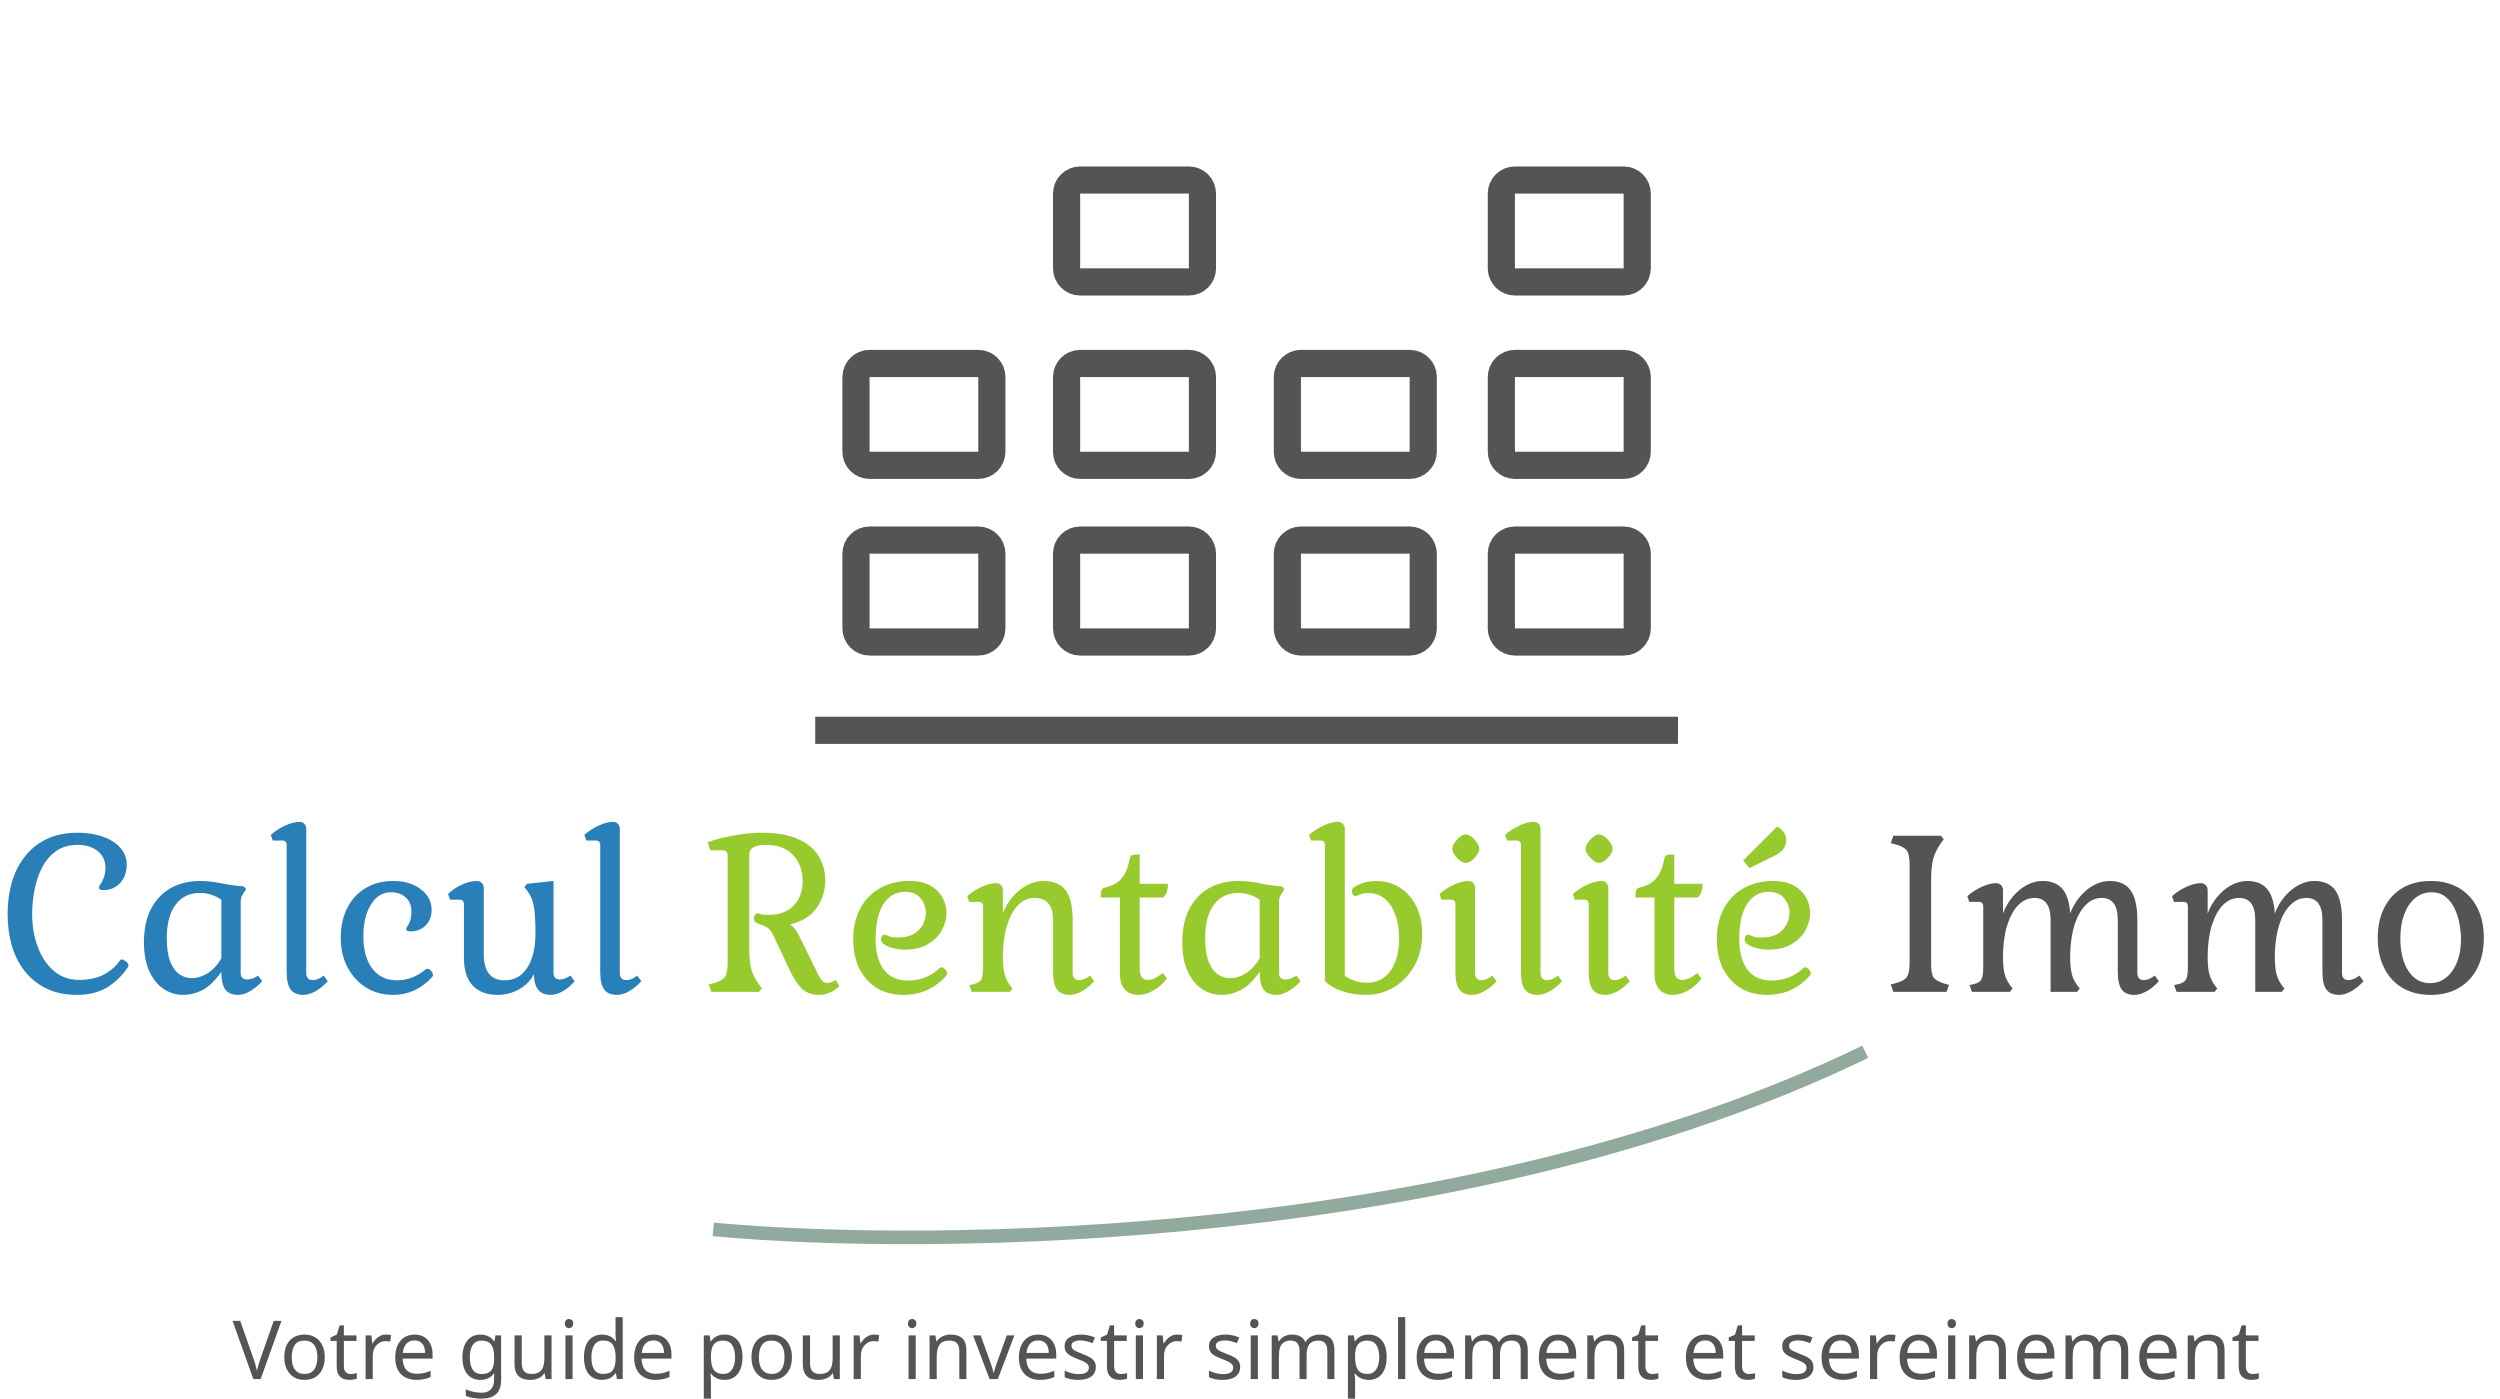 <svg width="368" height="206" viewBox="0 0 368 206" fill="none" xmlns="http://www.w3.org/2000/svg">
<path d="M11.36 146.448C9.632 146.448 8.128 146.139 6.848 145.52C5.568 144.901 4.501 144.048 3.648 142.96C2.795 141.872 2.155 140.613 1.728 139.184C1.323 137.733 1.12 136.187 1.12 134.544C1.12 132.901 1.323 131.355 1.728 129.904C2.155 128.453 2.795 127.184 3.648 126.096C4.501 124.987 5.579 124.123 6.88 123.504C8.181 122.885 9.707 122.576 11.456 122.576C12.864 122.576 14.112 122.779 15.2 123.184C16.288 123.568 17.131 124.112 17.728 124.816C18.347 125.52 18.656 126.341 18.656 127.28C18.656 128.389 18.325 129.296 17.664 130C17.024 130.683 16.213 131.024 15.232 131.024C14.784 131.024 14.56 130.896 14.56 130.64C14.56 130.533 14.635 130.373 14.784 130.16C14.955 129.925 15.115 129.616 15.264 129.232C15.435 128.827 15.52 128.325 15.52 127.728C15.52 126.725 15.147 125.915 14.4 125.296C13.653 124.677 12.672 124.368 11.456 124.368C10.197 124.368 9.141 124.667 8.288 125.264C7.435 125.861 6.741 126.661 6.208 127.664C5.696 128.645 5.323 129.744 5.088 130.96C4.853 132.155 4.736 133.349 4.736 134.544C4.736 136.315 5.013 137.936 5.568 139.408C6.123 140.88 6.912 142.053 7.936 142.928C8.981 143.803 10.219 144.24 11.648 144.24C13.056 144.24 14.261 143.984 15.264 143.472C16.267 142.939 17.067 142.235 17.664 141.36C17.728 141.275 17.803 141.232 17.888 141.232C18.08 141.232 18.293 141.328 18.528 141.52C18.784 141.712 18.912 141.915 18.912 142.128C18.912 142.192 18.88 142.277 18.816 142.384C17.984 143.621 16.96 144.613 15.744 145.36C14.528 146.085 13.067 146.448 11.36 146.448ZM26.918 146.448C25.915 146.448 24.977 146.16 24.102 145.584C23.227 145.008 22.523 144.144 21.99 142.992C21.457 141.84 21.19 140.4 21.19 138.672C21.19 136.816 21.521 135.216 22.182 133.872C22.865 132.528 23.825 131.493 25.062 130.768C26.321 130.043 27.793 129.68 29.478 129.68C30.481 129.68 31.526 129.797 32.614 130.032C33.702 130.245 34.79 130.395 35.878 130.48L36.23 130.896L35.846 131.472C35.718 131.664 35.611 131.856 35.526 132.048C35.462 132.219 35.43 132.443 35.43 132.72V143.184C35.43 143.845 35.75 144.176 36.39 144.176C36.923 144.176 37.457 143.984 37.99 143.6L38.598 144.432C38.043 145.051 37.446 145.541 36.806 145.904C36.187 146.267 35.601 146.448 35.046 146.448C34.171 146.448 33.542 146.181 33.158 145.648C32.774 145.115 32.582 144.251 32.582 143.056C31.665 144.357 30.737 145.253 29.798 145.744C28.881 146.213 27.921 146.448 26.918 146.448ZM28.198 143.984C29.009 143.984 29.787 143.749 30.534 143.28C31.302 142.811 31.985 142.075 32.582 141.072V132.432C31.601 131.771 30.555 131.44 29.446 131.44C27.889 131.44 26.683 132.027 25.83 133.2C24.977 134.352 24.55 135.973 24.55 138.064C24.55 139.515 24.721 140.677 25.062 141.552C25.403 142.405 25.851 143.024 26.406 143.408C26.982 143.792 27.579 143.984 28.198 143.984ZM44.663 146.448C43.788 146.448 43.158 146.181 42.775 145.648C42.391 145.115 42.199 144.251 42.199 143.056V124.432C42.199 123.963 41.985 123.728 41.559 123.728H40.151L39.862 122.896C40.481 122.341 41.185 121.883 41.974 121.52C42.785 121.157 43.489 120.976 44.087 120.976C44.385 120.976 44.62 121.072 44.791 121.264C44.983 121.456 45.078 121.701 45.078 122V143.184C45.078 143.909 45.398 144.272 46.038 144.272C46.572 144.272 47.105 144.048 47.639 143.6L48.246 144.432C47.692 145.051 47.094 145.541 46.455 145.904C45.815 146.267 45.217 146.448 44.663 146.448ZM57.871 146.448C56.377 146.448 55.044 146.085 53.871 145.36C52.719 144.635 51.812 143.643 51.151 142.384C50.489 141.125 50.159 139.696 50.159 138.096C50.159 136.389 50.479 134.907 51.119 133.648C51.759 132.389 52.655 131.419 53.807 130.736C54.98 130.032 56.345 129.68 57.903 129.68C59.545 129.68 60.889 130.085 61.935 130.896C63.001 131.685 63.535 132.709 63.535 133.968C63.535 134.885 63.236 135.643 62.639 136.24C62.063 136.816 61.316 137.104 60.399 137.104C59.993 137.104 59.791 136.987 59.791 136.752C59.791 136.645 59.855 136.507 59.983 136.336C60.111 136.165 60.239 135.909 60.367 135.568C60.495 135.205 60.559 134.725 60.559 134.128C60.559 133.275 60.281 132.603 59.727 132.112C59.193 131.6 58.468 131.344 57.551 131.344C56.335 131.344 55.353 131.941 54.607 133.136C53.86 134.331 53.487 135.899 53.487 137.84C53.487 139.824 53.924 141.403 54.799 142.576C55.695 143.728 56.9 144.304 58.415 144.304C59.951 144.304 61.359 143.771 62.639 142.704C62.703 142.64 62.799 142.608 62.927 142.608C63.097 142.608 63.268 142.704 63.439 142.896C63.631 143.088 63.727 143.291 63.727 143.504C63.727 143.632 63.695 143.728 63.631 143.792C62.884 144.645 62.009 145.307 61.007 145.776C60.025 146.224 58.98 146.448 57.871 146.448ZM73.192 146.448C71.656 146.448 70.451 145.989 69.576 145.072C68.723 144.133 68.296 142.821 68.296 141.136V133.136C68.296 132.667 68.083 132.432 67.656 132.432H66.248L65.96 131.6C66.515 131.045 67.187 130.587 67.976 130.224C68.787 129.861 69.523 129.68 70.184 129.68C70.483 129.68 70.728 129.776 70.92 129.968C71.112 130.16 71.208 130.405 71.208 130.704V140.4C71.208 143.003 72.232 144.304 74.28 144.304C75.709 144.304 76.819 143.685 77.608 142.448C78.419 141.211 78.824 139.504 78.824 137.328C78.824 136.283 78.792 135.387 78.728 134.64C78.685 133.893 78.579 133.243 78.408 132.688C78.237 132.112 77.96 131.579 77.576 131.088L77.192 130.576L77.576 130.096L81.48 129.68V143.184C81.48 143.845 81.789 144.176 82.408 144.176C82.899 144.176 83.421 143.984 83.976 143.6L84.584 144.432C84.093 145.029 83.517 145.52 82.856 145.904C82.216 146.267 81.619 146.448 81.064 146.448C79.421 146.448 78.6 145.424 78.6 143.376C78.131 144.315 77.405 145.061 76.424 145.616C75.464 146.171 74.387 146.448 73.192 146.448ZM90.819 146.448C89.944 146.448 89.315 146.181 88.931 145.648C88.547 145.115 88.355 144.251 88.355 143.056V124.432C88.355 123.963 88.141 123.728 87.715 123.728H86.307L86.019 122.896C86.637 122.341 87.341 121.883 88.131 121.52C88.941 121.157 89.645 120.976 90.243 120.976C90.541 120.976 90.776 121.072 90.947 121.264C91.139 121.456 91.235 121.701 91.235 122V143.184C91.235 143.909 91.555 144.272 92.195 144.272C92.728 144.272 93.261 144.048 93.795 143.6L94.403 144.432C93.848 145.051 93.251 145.541 92.611 145.904C91.971 146.267 91.373 146.448 90.819 146.448Z" fill="#2980B9"/>
<path d="M120.616 146.448C119.506 146.448 118.632 146.128 117.992 145.488C117.352 144.827 116.754 143.899 116.2 142.704L113.768 137.552C113.554 137.083 113.288 136.752 112.968 136.56C112.669 136.368 112.21 136.165 111.592 135.952C111.186 135.803 110.984 135.557 110.984 135.216C110.984 135.024 111.026 134.853 111.112 134.704C111.197 134.533 111.325 134.448 111.496 134.448C111.624 134.448 111.794 134.491 112.008 134.576C112.242 134.64 112.594 134.672 113.064 134.672C114.706 134.672 115.965 134.213 116.84 133.296C117.714 132.379 118.152 131.173 118.152 129.68C118.152 128.187 117.693 126.928 116.776 125.904C115.858 124.88 114.504 124.368 112.712 124.368C111.986 124.368 111.453 124.453 111.112 124.624C110.77 124.773 110.546 124.965 110.44 125.2C110.333 125.435 110.28 125.648 110.28 125.84V139.568C110.28 140.869 110.386 141.915 110.6 142.704C110.834 143.472 111.208 144.208 111.72 144.912L112.135 145.488L111.72 146H104.712L104.328 144.912L105.064 144.72C105.874 144.507 106.418 144.208 106.696 143.824C106.973 143.419 107.112 142.725 107.112 141.744V125.936C107.112 125.424 106.877 125.168 106.408 125.168H104.552L104.168 123.984C104.722 123.771 105.426 123.557 106.28 123.344C107.154 123.131 108.093 122.949 109.096 122.8C110.12 122.651 111.133 122.576 112.135 122.576C114.354 122.576 116.146 122.896 117.512 123.536C118.898 124.155 119.901 124.997 120.52 126.064C121.16 127.131 121.48 128.304 121.48 129.584C121.48 131.077 121.053 132.432 120.2 133.648C119.368 134.843 118.066 135.653 116.296 136.08C116.594 136.272 116.84 136.496 117.032 136.752C117.224 137.008 117.405 137.307 117.576 137.648L120.552 143.696C120.701 143.973 120.872 144.208 121.064 144.4C121.256 144.592 121.49 144.688 121.767 144.688C122.173 144.688 122.589 144.539 123.016 144.24L123.56 145.168C123.09 145.616 122.6 145.936 122.088 146.128C121.597 146.341 121.106 146.448 120.616 146.448ZM132.956 146.448C131.463 146.448 130.162 146.107 129.052 145.424C127.964 144.741 127.111 143.792 126.492 142.576C125.895 141.339 125.596 139.899 125.596 138.256C125.596 136.528 125.938 135.024 126.62 133.744C127.303 132.464 128.263 131.472 129.5 130.768C130.759 130.043 132.22 129.68 133.884 129.68C135.122 129.68 136.135 129.904 136.924 130.352C137.735 130.8 138.332 131.387 138.716 132.112C139.122 132.816 139.324 133.573 139.324 134.384C139.324 135.259 139.09 136.112 138.62 136.944C138.172 137.776 137.49 138.459 136.572 138.992C135.676 139.525 134.556 139.792 133.212 139.792C132.999 139.792 132.69 139.771 132.284 139.728C131.9 139.664 131.506 139.579 131.1 139.472C130.716 139.344 130.386 139.184 130.108 138.992C129.831 138.8 129.692 138.565 129.692 138.288C129.692 138.117 129.735 137.957 129.82 137.808C129.927 137.659 130.044 137.584 130.172 137.584C130.343 137.584 130.556 137.659 130.812 137.808C131.09 137.936 131.559 138 132.22 138C133.138 138 133.895 137.829 134.492 137.488C135.09 137.125 135.538 136.667 135.836 136.112C136.135 135.536 136.284 134.949 136.284 134.352C136.284 133.563 136.028 132.859 135.516 132.24C135.004 131.6 134.247 131.28 133.244 131.28C131.879 131.28 130.812 131.877 130.044 133.072C129.276 134.267 128.892 135.995 128.892 138.256C128.892 140.133 129.287 141.616 130.076 142.704C130.887 143.792 132.071 144.336 133.628 144.336C134.524 144.336 135.367 144.187 136.156 143.888C136.946 143.589 137.66 143.131 138.3 142.512C138.386 142.427 138.482 142.384 138.588 142.384C138.759 142.384 138.94 142.491 139.132 142.704C139.324 142.896 139.42 143.099 139.42 143.312C139.42 143.419 139.378 143.515 139.292 143.6C137.65 145.499 135.538 146.448 132.956 146.448ZM157.478 146.448C156.603 146.448 155.974 146.181 155.59 145.648C155.206 145.115 155.014 144.251 155.014 143.056V135.44C155.014 133.264 154.096 132.176 152.262 132.176C151.344 132.176 150.534 132.539 149.83 133.264C149.147 133.989 148.603 135.013 148.198 136.336C147.814 137.637 147.622 139.152 147.622 140.88C147.622 141.883 147.696 142.683 147.846 143.28C147.995 143.877 148.262 144.453 148.646 145.008L149.03 145.52L148.646 146H143.046L142.694 145.008L143.366 144.848C143.92 144.72 144.283 144.485 144.454 144.144C144.624 143.803 144.71 143.237 144.71 142.448V133.456C144.71 132.987 144.496 132.752 144.07 132.752H142.662L142.374 131.92C142.992 131.365 143.696 130.907 144.486 130.544C145.296 130.181 146 130 146.598 130C146.896 130 147.142 130.096 147.334 130.288C147.526 130.48 147.622 130.725 147.622 131.024V134.448C147.984 133.509 148.475 132.688 149.094 131.984C149.734 131.259 150.438 130.693 151.206 130.288C151.995 129.883 152.795 129.68 153.606 129.68C155.099 129.68 156.187 130.139 156.87 131.056C157.552 131.973 157.894 133.435 157.894 135.44V143.184C157.894 143.909 158.214 144.272 158.854 144.272C159.344 144.272 159.878 144.048 160.454 143.6L161.062 144.432C160.507 145.051 159.91 145.541 159.27 145.904C158.63 146.267 158.032 146.448 157.478 146.448ZM167.608 146.448C166.733 146.448 166.05 146.181 165.56 145.648C165.09 145.093 164.856 144.336 164.856 143.376V132.112H162.04C162.04 131.536 162.082 131.163 162.168 130.992C162.253 130.821 162.466 130.693 162.808 130.608C163.64 130.395 164.28 130.085 164.728 129.68C165.197 129.253 165.538 128.773 165.752 128.24C165.986 127.707 166.157 127.141 166.264 126.544C166.328 126.203 166.434 125.989 166.584 125.904C166.754 125.819 167.149 125.776 167.768 125.776V130.096H171.928C171.928 131.056 171.682 131.728 171.192 132.112H167.768V142.416C167.768 143.077 167.864 143.547 168.056 143.824C168.248 144.101 168.557 144.24 168.984 144.24C169.624 144.24 170.349 143.899 171.16 143.216L171.768 144.048C171.213 144.773 170.552 145.36 169.784 145.808C169.016 146.235 168.29 146.448 167.608 146.448ZM179.762 146.448C178.759 146.448 177.82 146.16 176.946 145.584C176.071 145.008 175.367 144.144 174.834 142.992C174.3 141.84 174.034 140.4 174.034 138.672C174.034 136.816 174.364 135.216 175.026 133.872C175.708 132.528 176.668 131.493 177.906 130.768C179.164 130.043 180.636 129.68 182.322 129.68C183.324 129.68 184.37 129.797 185.458 130.032C186.546 130.245 187.634 130.395 188.722 130.48L189.074 130.896L188.69 131.472C188.562 131.664 188.455 131.856 188.37 132.048C188.306 132.219 188.274 132.443 188.274 132.72V143.184C188.274 143.845 188.594 144.176 189.234 144.176C189.767 144.176 190.3 143.984 190.834 143.6L191.442 144.432C190.887 145.051 190.29 145.541 189.65 145.904C189.031 146.267 188.444 146.448 187.89 146.448C187.015 146.448 186.386 146.181 186.002 145.648C185.618 145.115 185.426 144.251 185.426 143.056C184.508 144.357 183.58 145.253 182.642 145.744C181.724 146.213 180.764 146.448 179.762 146.448ZM181.042 143.984C181.852 143.984 182.631 143.749 183.378 143.28C184.146 142.811 184.828 142.075 185.426 141.072V132.432C184.444 131.771 183.399 131.44 182.29 131.44C180.732 131.44 179.527 132.027 178.674 133.2C177.82 134.352 177.394 135.973 177.394 138.064C177.394 139.515 177.564 140.677 177.906 141.552C178.247 142.405 178.695 143.024 179.25 143.408C179.826 143.792 180.423 143.984 181.042 143.984ZM201.026 146.448C199.789 146.448 198.637 146.267 197.57 145.904C196.504 145.541 195.661 145.051 195.042 144.432V124.432C195.042 123.963 194.829 123.728 194.402 123.728H192.994L192.706 122.896C193.325 122.341 194.029 121.883 194.818 121.52C195.629 121.157 196.333 120.976 196.93 120.976C197.229 120.976 197.474 121.072 197.666 121.264C197.858 121.456 197.954 121.701 197.954 122V143.632C198.445 143.973 198.957 144.229 199.49 144.4C200.024 144.571 200.632 144.656 201.314 144.656C202.744 144.656 203.874 144.059 204.706 142.864C205.538 141.669 205.954 140.069 205.954 138.064C205.954 136.763 205.762 135.621 205.378 134.64C205.016 133.637 204.504 132.859 203.842 132.304C203.181 131.749 202.413 131.472 201.538 131.472C200.877 131.472 200.408 131.547 200.13 131.696C199.874 131.824 199.661 131.888 199.49 131.888C199.362 131.888 199.245 131.813 199.138 131.664C199.053 131.515 199.01 131.355 199.01 131.184C199.01 130.928 199.106 130.736 199.298 130.608C199.832 130.267 200.365 130.032 200.898 129.904C201.453 129.755 201.997 129.68 202.53 129.68C203.874 129.68 205.058 130.011 206.082 130.672C207.106 131.333 207.906 132.251 208.482 133.424C209.058 134.576 209.346 135.909 209.346 137.424C209.346 139.152 208.984 140.699 208.258 142.064C207.533 143.408 206.541 144.475 205.282 145.264C204.045 146.053 202.626 146.448 201.026 146.448ZM216.701 146.448C215.827 146.448 215.197 146.181 214.813 145.648C214.429 145.115 214.237 144.251 214.237 143.056V133.136C214.237 132.667 214.024 132.432 213.597 132.432H212.189L211.901 131.6C212.52 131.045 213.224 130.587 214.013 130.224C214.824 129.861 215.528 129.68 216.125 129.68C216.424 129.68 216.659 129.776 216.829 129.968C217.021 130.16 217.117 130.405 217.117 130.704V143.184C217.117 143.909 217.437 144.272 218.077 144.272C218.611 144.272 219.144 144.048 219.677 143.6L220.285 144.432C219.731 145.051 219.133 145.541 218.493 145.904C217.853 146.267 217.256 146.448 216.701 146.448ZM215.741 127.024C215.507 127.024 215.229 126.907 214.909 126.672C214.611 126.437 214.344 126.16 214.109 125.84C213.896 125.52 213.789 125.221 213.789 124.944C213.789 124.667 213.896 124.368 214.109 124.048C214.344 123.707 214.611 123.419 214.909 123.184C215.208 122.949 215.485 122.832 215.741 122.832C216.019 122.832 216.307 122.949 216.605 123.184C216.925 123.419 217.192 123.707 217.405 124.048C217.64 124.368 217.757 124.667 217.757 124.944C217.757 125.221 217.64 125.52 217.405 125.84C217.192 126.16 216.925 126.437 216.605 126.672C216.307 126.907 216.019 127.024 215.741 127.024ZM226.35 146.448C225.475 146.448 224.846 146.181 224.462 145.648C224.078 145.115 223.886 144.251 223.886 143.056V124.432C223.886 123.963 223.673 123.728 223.246 123.728H221.838L221.55 122.896C222.169 122.341 222.873 121.883 223.662 121.52C224.473 121.157 225.177 120.976 225.774 120.976C226.073 120.976 226.307 121.072 226.478 121.264C226.67 121.456 226.766 121.701 226.766 122V143.184C226.766 143.909 227.086 144.272 227.726 144.272C228.259 144.272 228.793 144.048 229.326 143.6L229.934 144.432C229.379 145.051 228.782 145.541 228.142 145.904C227.502 146.267 226.905 146.448 226.35 146.448ZM236.326 146.448C235.452 146.448 234.822 146.181 234.438 145.648C234.054 145.115 233.862 144.251 233.862 143.056V133.136C233.862 132.667 233.649 132.432 233.222 132.432H231.814L231.526 131.6C232.145 131.045 232.849 130.587 233.638 130.224C234.449 129.861 235.153 129.68 235.75 129.68C236.049 129.68 236.284 129.776 236.454 129.968C236.646 130.16 236.742 130.405 236.742 130.704V143.184C236.742 143.909 237.062 144.272 237.702 144.272C238.236 144.272 238.769 144.048 239.302 143.6L239.91 144.432C239.356 145.051 238.758 145.541 238.118 145.904C237.478 146.267 236.881 146.448 236.326 146.448ZM235.366 127.024C235.132 127.024 234.854 126.907 234.534 126.672C234.236 126.437 233.969 126.16 233.734 125.84C233.521 125.52 233.414 125.221 233.414 124.944C233.414 124.667 233.521 124.368 233.734 124.048C233.969 123.707 234.236 123.419 234.534 123.184C234.833 122.949 235.11 122.832 235.366 122.832C235.644 122.832 235.932 122.949 236.23 123.184C236.55 123.419 236.817 123.707 237.03 124.048C237.265 124.368 237.382 124.667 237.382 124.944C237.382 125.221 237.265 125.52 237.03 125.84C236.817 126.16 236.55 126.437 236.23 126.672C235.932 126.907 235.644 127.024 235.366 127.024ZM246.295 146.448C245.42 146.448 244.738 146.181 244.247 145.648C243.778 145.093 243.543 144.336 243.543 143.376V132.112H240.727C240.727 131.536 240.77 131.163 240.855 130.992C240.94 130.821 241.154 130.693 241.495 130.608C242.327 130.395 242.967 130.085 243.415 129.68C243.884 129.253 244.226 128.773 244.439 128.24C244.674 127.707 244.844 127.141 244.951 126.544C245.015 126.203 245.122 125.989 245.271 125.904C245.442 125.819 245.836 125.776 246.455 125.776V130.096H250.615C250.615 131.056 250.37 131.728 249.879 132.112H246.455V142.416C246.455 143.077 246.551 143.547 246.743 143.824C246.935 144.101 247.244 144.24 247.671 144.24C248.311 144.24 249.036 143.899 249.847 143.216L250.455 144.048C249.9 144.773 249.239 145.36 248.471 145.808C247.703 146.235 246.978 146.448 246.295 146.448ZM260.081 146.448C258.588 146.448 257.287 146.107 256.177 145.424C255.089 144.741 254.236 143.792 253.617 142.576C253.02 141.339 252.721 139.899 252.721 138.256C252.721 136.528 253.063 135.024 253.745 133.744C254.428 132.464 255.388 131.472 256.625 130.768C257.884 130.043 259.345 129.68 261.009 129.68C262.247 129.68 263.26 129.904 264.049 130.352C264.86 130.8 265.457 131.387 265.841 132.112C266.247 132.816 266.449 133.573 266.449 134.384C266.449 135.259 266.215 136.112 265.745 136.944C265.297 137.776 264.615 138.459 263.697 138.992C262.801 139.525 261.681 139.792 260.337 139.792C260.124 139.792 259.815 139.771 259.409 139.728C259.025 139.664 258.631 139.579 258.225 139.472C257.841 139.344 257.511 139.184 257.233 138.992C256.956 138.8 256.817 138.565 256.817 138.288C256.817 138.117 256.86 137.957 256.945 137.808C257.052 137.659 257.169 137.584 257.297 137.584C257.468 137.584 257.681 137.659 257.937 137.808C258.215 137.936 258.684 138 259.345 138C260.263 138 261.02 137.829 261.617 137.488C262.215 137.125 262.663 136.667 262.961 136.112C263.26 135.536 263.409 134.949 263.409 134.352C263.409 133.563 263.153 132.859 262.641 132.24C262.129 131.6 261.372 131.28 260.369 131.28C259.004 131.28 257.937 131.877 257.169 133.072C256.401 134.267 256.017 135.995 256.017 138.256C256.017 140.133 256.412 141.616 257.201 142.704C258.012 143.792 259.196 144.336 260.753 144.336C261.649 144.336 262.492 144.187 263.281 143.888C264.071 143.589 264.785 143.131 265.425 142.512C265.511 142.427 265.607 142.384 265.713 142.384C265.884 142.384 266.065 142.491 266.257 142.704C266.449 142.896 266.545 143.099 266.545 143.312C266.545 143.419 266.503 143.515 266.417 143.6C264.775 145.499 262.663 146.448 260.081 146.448ZM257.521 127.792L256.593 126.672L261.585 121.68C261.991 121.872 262.311 122.139 262.545 122.48C262.801 122.821 262.929 123.227 262.929 123.696C262.929 124.165 262.791 124.592 262.513 124.976C262.257 125.339 261.799 125.68 261.137 126L257.521 127.792Z" fill="#96CA2D"/>
<path d="M278.695 146L278.311 144.912L279.047 144.72C279.858 144.507 280.402 144.208 280.679 143.824C280.957 143.419 281.095 142.725 281.095 141.744V127.28C281.095 126.277 280.957 125.584 280.679 125.2C280.402 124.816 279.858 124.517 279.047 124.304L278.311 124.112L278.695 123.024H285.703L286.119 123.536L285.703 124.112C285.191 124.837 284.818 125.584 284.583 126.352C284.37 127.12 284.263 128.155 284.263 129.456V141.968C284.263 142.907 284.391 143.557 284.647 143.92C284.925 144.261 285.447 144.549 286.215 144.784L286.887 144.976L286.535 146H278.695ZM314.201 146.448C313.326 146.448 312.697 146.181 312.313 145.648C311.929 145.115 311.737 144.251 311.737 143.056V135.44C311.737 133.264 310.947 132.176 309.369 132.176C308.473 132.176 307.683 132.528 307.001 133.232C306.318 133.915 305.774 134.885 305.369 136.144C304.985 137.381 304.771 138.832 304.729 140.496V140.88C304.729 141.904 304.814 142.757 304.985 143.44C305.155 144.101 305.539 144.795 306.137 145.52L305.753 146H301.849V135.44C301.849 133.264 301.059 132.176 299.481 132.176C298.563 132.176 297.753 132.539 297.049 133.264C296.366 133.989 295.822 135.013 295.417 136.336C295.033 137.637 294.841 139.152 294.841 140.88C294.841 141.883 294.915 142.683 295.065 143.28C295.214 143.877 295.481 144.453 295.865 145.008L296.249 145.52L295.865 146H290.265L289.913 145.008L290.585 144.848C291.139 144.72 291.502 144.485 291.673 144.144C291.843 143.803 291.929 143.237 291.929 142.448V133.456C291.929 132.987 291.715 132.752 291.289 132.752H289.881L289.593 131.92C290.211 131.365 290.915 130.907 291.705 130.544C292.515 130.181 293.219 130 293.817 130C294.115 130 294.361 130.096 294.553 130.288C294.745 130.48 294.841 130.725 294.841 131.024V134.448C295.203 133.509 295.683 132.688 296.281 131.984C296.899 131.259 297.582 130.693 298.329 130.288C299.097 129.883 299.865 129.68 300.633 129.68C301.934 129.68 302.915 130.064 303.577 130.832C304.238 131.6 304.622 132.805 304.729 134.448C305.091 133.509 305.571 132.688 306.169 131.984C306.787 131.259 307.47 130.693 308.217 130.288C308.985 129.883 309.753 129.68 310.521 129.68C311.95 129.68 312.985 130.139 313.625 131.056C314.286 131.973 314.617 133.435 314.617 135.44V143.184C314.617 143.909 314.937 144.272 315.577 144.272C316.067 144.272 316.601 144.048 317.177 143.6L317.785 144.432C317.23 145.051 316.633 145.541 315.993 145.904C315.353 146.267 314.755 146.448 314.201 146.448ZM344.326 146.448C343.451 146.448 342.822 146.181 342.438 145.648C342.054 145.115 341.862 144.251 341.862 143.056V135.44C341.862 133.264 341.072 132.176 339.494 132.176C338.598 132.176 337.808 132.528 337.126 133.232C336.443 133.915 335.899 134.885 335.494 136.144C335.11 137.381 334.896 138.832 334.854 140.496V140.88C334.854 141.904 334.939 142.757 335.11 143.44C335.28 144.101 335.664 144.795 336.262 145.52L335.878 146H331.974V135.44C331.974 133.264 331.184 132.176 329.606 132.176C328.688 132.176 327.878 132.539 327.174 133.264C326.491 133.989 325.947 135.013 325.542 136.336C325.158 137.637 324.966 139.152 324.966 140.88C324.966 141.883 325.04 142.683 325.19 143.28C325.339 143.877 325.606 144.453 325.99 145.008L326.374 145.52L325.99 146H320.39L320.038 145.008L320.71 144.848C321.264 144.72 321.627 144.485 321.798 144.144C321.968 143.803 322.054 143.237 322.054 142.448V133.456C322.054 132.987 321.84 132.752 321.414 132.752H320.006L319.718 131.92C320.336 131.365 321.04 130.907 321.83 130.544C322.64 130.181 323.344 130 323.942 130C324.24 130 324.486 130.096 324.678 130.288C324.87 130.48 324.966 130.725 324.966 131.024V134.448C325.328 133.509 325.808 132.688 326.406 131.984C327.024 131.259 327.707 130.693 328.454 130.288C329.222 129.883 329.99 129.68 330.758 129.68C332.059 129.68 333.04 130.064 333.702 130.832C334.363 131.6 334.747 132.805 334.854 134.448C335.216 133.509 335.696 132.688 336.294 131.984C336.912 131.259 337.595 130.693 338.342 130.288C339.11 129.883 339.878 129.68 340.646 129.68C342.075 129.68 343.11 130.139 343.75 131.056C344.411 131.973 344.742 133.435 344.742 135.44V143.184C344.742 143.909 345.062 144.272 345.702 144.272C346.192 144.272 346.726 144.048 347.302 143.6L347.91 144.432C347.355 145.051 346.758 145.541 346.118 145.904C345.478 146.267 344.88 146.448 344.326 146.448ZM357.811 146.448C356.211 146.448 354.824 146.107 353.651 145.424C352.499 144.741 351.603 143.771 350.963 142.512C350.323 141.253 350.003 139.771 350.003 138.064C350.003 136.336 350.323 134.853 350.963 133.616C351.603 132.357 352.499 131.387 353.651 130.704C354.824 130.021 356.211 129.68 357.811 129.68C359.411 129.68 360.787 130.021 361.939 130.704C363.112 131.387 364.019 132.357 364.659 133.616C365.299 134.853 365.619 136.336 365.619 138.064C365.619 139.771 365.299 141.253 364.659 142.512C364.019 143.771 363.112 144.741 361.939 145.424C360.787 146.107 359.411 146.448 357.811 146.448ZM357.715 144.72C359.037 144.72 360.125 144.123 360.979 142.928C361.832 141.712 362.259 140.123 362.259 138.16C362.259 137.52 362.184 136.805 362.035 136.016C361.907 135.227 361.672 134.48 361.331 133.776C361.011 133.072 360.573 132.496 360.019 132.048C359.464 131.579 358.76 131.344 357.907 131.344C357.011 131.344 356.211 131.632 355.507 132.208C354.824 132.763 354.291 133.552 353.907 134.576C353.523 135.579 353.331 136.752 353.331 138.096C353.331 140.101 353.725 141.712 354.515 142.928C355.304 144.123 356.371 144.72 357.715 144.72Z" fill="#545454"/>
<path d="M41.432 194.432L38.372 203H37.292L34.232 194.432H35.36L37.292 199.928C37.38 200.16 37.456 200.384 37.52 200.6C37.584 200.816 37.64 201.024 37.688 201.224C37.744 201.416 37.792 201.608 37.832 201.8C37.872 201.608 37.916 201.412 37.964 201.212C38.02 201.012 38.08 200.804 38.144 200.588C38.216 200.372 38.292 200.144 38.372 199.904L40.292 194.432H41.432ZM47.805 199.772C47.805 200.308 47.733 200.784 47.589 201.2C47.453 201.608 47.253 201.956 46.989 202.244C46.733 202.532 46.417 202.752 46.041 202.904C45.673 203.048 45.261 203.12 44.805 203.12C44.381 203.12 43.989 203.048 43.629 202.904C43.269 202.752 42.957 202.532 42.693 202.244C42.429 201.956 42.221 201.608 42.069 201.2C41.925 200.784 41.853 200.308 41.853 199.772C41.853 199.06 41.973 198.46 42.213 197.972C42.453 197.476 42.797 197.1 43.245 196.844C43.693 196.58 44.225 196.448 44.841 196.448C45.425 196.448 45.937 196.58 46.377 196.844C46.825 197.1 47.173 197.476 47.421 197.972C47.677 198.46 47.805 199.06 47.805 199.772ZM42.945 199.772C42.945 200.276 43.009 200.716 43.137 201.092C43.273 201.46 43.481 201.744 43.761 201.944C44.041 202.144 44.397 202.244 44.829 202.244C45.261 202.244 45.617 202.144 45.897 201.944C46.177 201.744 46.381 201.46 46.509 201.092C46.645 200.716 46.713 200.276 46.713 199.772C46.713 199.26 46.645 198.824 46.509 198.464C46.373 198.104 46.165 197.828 45.885 197.636C45.613 197.436 45.257 197.336 44.817 197.336C44.161 197.336 43.685 197.552 43.389 197.984C43.093 198.416 42.945 199.012 42.945 199.772ZM51.627 202.256C51.787 202.256 51.951 202.244 52.119 202.22C52.287 202.188 52.423 202.156 52.527 202.124V202.928C52.415 202.984 52.255 203.028 52.047 203.06C51.839 203.1 51.639 203.12 51.447 203.12C51.111 203.12 50.799 203.064 50.511 202.952C50.231 202.832 50.003 202.628 49.827 202.34C49.651 202.052 49.563 201.648 49.563 201.128V197.384H48.651V196.88L49.575 196.46L49.995 195.092H50.619V196.568H52.479V197.384H50.619V201.104C50.619 201.496 50.711 201.788 50.895 201.98C51.087 202.164 51.331 202.256 51.627 202.256ZM56.815 196.448C56.935 196.448 57.063 196.456 57.199 196.472C57.343 196.48 57.467 196.496 57.571 196.52L57.439 197.492C57.335 197.468 57.219 197.448 57.091 197.432C56.971 197.416 56.855 197.408 56.743 197.408C56.495 197.408 56.259 197.46 56.035 197.564C55.811 197.668 55.611 197.816 55.435 198.008C55.259 198.192 55.119 198.416 55.015 198.68C54.919 198.944 54.871 199.24 54.871 199.568V203H53.815V196.568H54.679L54.799 197.744H54.847C54.983 197.504 55.147 197.288 55.339 197.096C55.531 196.896 55.751 196.74 55.999 196.628C56.247 196.508 56.519 196.448 56.815 196.448ZM61.022 196.448C61.574 196.448 62.046 196.568 62.438 196.808C62.838 197.048 63.142 197.388 63.35 197.828C63.566 198.26 63.674 198.768 63.674 199.352V199.988H59.27C59.286 200.716 59.47 201.272 59.822 201.656C60.182 202.032 60.682 202.22 61.322 202.22C61.73 202.22 62.09 202.184 62.402 202.112C62.722 202.032 63.05 201.92 63.386 201.776V202.7C63.058 202.844 62.734 202.948 62.414 203.012C62.094 203.084 61.714 203.12 61.274 203.12C60.666 203.12 60.126 202.996 59.654 202.748C59.19 202.5 58.826 202.132 58.562 201.644C58.306 201.148 58.178 200.544 58.178 199.832C58.178 199.128 58.294 198.524 58.526 198.02C58.766 197.516 59.098 197.128 59.522 196.856C59.954 196.584 60.454 196.448 61.022 196.448ZM61.01 197.312C60.506 197.312 60.106 197.476 59.81 197.804C59.522 198.124 59.35 198.572 59.294 199.148H62.57C62.57 198.78 62.514 198.46 62.402 198.188C62.29 197.916 62.118 197.704 61.886 197.552C61.662 197.392 61.37 197.312 61.01 197.312ZM70.708 196.448C71.132 196.448 71.512 196.528 71.848 196.688C72.192 196.848 72.484 197.092 72.724 197.42H72.784L72.928 196.568H73.768V203.108C73.768 203.716 73.664 204.224 73.456 204.632C73.248 205.048 72.932 205.36 72.508 205.568C72.084 205.776 71.544 205.88 70.888 205.88C70.424 205.88 69.996 205.844 69.604 205.772C69.22 205.708 68.876 205.608 68.572 205.472V204.5C68.78 204.604 69.008 204.692 69.256 204.764C69.504 204.844 69.772 204.904 70.06 204.944C70.348 204.984 70.644 205.004 70.948 205.004C71.5 205.004 71.932 204.84 72.244 204.512C72.564 204.192 72.724 203.752 72.724 203.192V202.94C72.724 202.844 72.728 202.708 72.736 202.532C72.744 202.348 72.752 202.22 72.76 202.148H72.712C72.488 202.476 72.208 202.72 71.872 202.88C71.544 203.04 71.16 203.12 70.72 203.12C69.888 203.12 69.236 202.828 68.764 202.244C68.3 201.66 68.068 200.844 68.068 199.796C68.068 199.108 68.172 198.516 68.38 198.02C68.596 197.516 68.9 197.128 69.292 196.856C69.684 196.584 70.156 196.448 70.708 196.448ZM70.852 197.336C70.492 197.336 70.184 197.432 69.928 197.624C69.68 197.816 69.488 198.096 69.352 198.464C69.224 198.832 69.16 199.28 69.16 199.808C69.16 200.6 69.304 201.208 69.592 201.632C69.888 202.048 70.316 202.256 70.876 202.256C71.204 202.256 71.484 202.216 71.716 202.136C71.948 202.048 72.14 201.916 72.292 201.74C72.444 201.556 72.556 201.324 72.628 201.044C72.7 200.764 72.736 200.432 72.736 200.048V199.796C72.736 199.212 72.668 198.74 72.532 198.38C72.404 198.02 72.2 197.756 71.92 197.588C71.64 197.42 71.284 197.336 70.852 197.336ZM81.187 196.568V203H80.323L80.167 202.148H80.119C79.983 202.372 79.807 202.556 79.591 202.7C79.375 202.844 79.139 202.948 78.883 203.012C78.627 203.084 78.359 203.12 78.079 203.12C77.567 203.12 77.135 203.04 76.783 202.88C76.439 202.712 76.179 202.456 76.003 202.112C75.827 201.768 75.739 201.324 75.739 200.78V196.568H76.807V200.708C76.807 201.22 76.923 201.604 77.155 201.86C77.387 202.116 77.747 202.244 78.235 202.244C78.715 202.244 79.091 202.156 79.363 201.98C79.643 201.796 79.839 201.532 79.951 201.188C80.071 200.836 80.131 200.412 80.131 199.916V196.568H81.187ZM84.285 196.568V203H83.229V196.568H84.285ZM83.769 194.156C83.929 194.156 84.069 194.212 84.189 194.324C84.317 194.428 84.381 194.596 84.381 194.828C84.381 195.052 84.317 195.22 84.189 195.332C84.069 195.444 83.929 195.5 83.769 195.5C83.593 195.5 83.445 195.444 83.325 195.332C83.205 195.22 83.145 195.052 83.145 194.828C83.145 194.596 83.205 194.428 83.325 194.324C83.445 194.212 83.593 194.156 83.769 194.156ZM88.603 203.12C87.803 203.12 87.163 202.844 86.683 202.292C86.203 201.732 85.963 200.9 85.963 199.796C85.963 198.692 86.203 197.86 86.683 197.3C87.171 196.732 87.815 196.448 88.615 196.448C88.951 196.448 89.243 196.492 89.491 196.58C89.739 196.66 89.955 196.772 90.139 196.916C90.323 197.06 90.479 197.22 90.607 197.396H90.679C90.671 197.292 90.655 197.14 90.631 196.94C90.615 196.732 90.607 196.568 90.607 196.448V193.88H91.663V203H90.811L90.655 202.136H90.607C90.479 202.32 90.323 202.488 90.139 202.64C89.955 202.784 89.735 202.9 89.479 202.988C89.231 203.076 88.939 203.12 88.603 203.12ZM88.771 202.244C89.451 202.244 89.927 202.06 90.199 201.692C90.479 201.316 90.619 200.752 90.619 200V199.808C90.619 199.008 90.487 198.396 90.223 197.972C89.959 197.54 89.471 197.324 88.759 197.324C88.191 197.324 87.763 197.552 87.475 198.008C87.195 198.456 87.055 199.06 87.055 199.82C87.055 200.588 87.195 201.184 87.475 201.608C87.763 202.032 88.195 202.244 88.771 202.244ZM96.189 196.448C96.742 196.448 97.213 196.568 97.606 196.808C98.005 197.048 98.309 197.388 98.517 197.828C98.734 198.26 98.841 198.768 98.841 199.352V199.988H94.438C94.454 200.716 94.638 201.272 94.99 201.656C95.35 202.032 95.85 202.22 96.49 202.22C96.897 202.22 97.257 202.184 97.57 202.112C97.889 202.032 98.218 201.92 98.553 201.776V202.7C98.225 202.844 97.901 202.948 97.582 203.012C97.261 203.084 96.882 203.12 96.442 203.12C95.834 203.12 95.293 202.996 94.822 202.748C94.358 202.5 93.993 202.132 93.73 201.644C93.474 201.148 93.346 200.544 93.346 199.832C93.346 199.128 93.462 198.524 93.694 198.02C93.933 197.516 94.266 197.128 94.689 196.856C95.121 196.584 95.621 196.448 96.189 196.448ZM96.177 197.312C95.674 197.312 95.273 197.476 94.978 197.804C94.689 198.124 94.517 198.572 94.462 199.148H97.737C97.737 198.78 97.681 198.46 97.57 198.188C97.457 197.916 97.285 197.704 97.053 197.552C96.829 197.392 96.537 197.312 96.177 197.312ZM106.656 196.448C107.448 196.448 108.084 196.724 108.564 197.276C109.052 197.828 109.296 198.66 109.296 199.772C109.296 200.5 109.184 201.116 108.96 201.62C108.744 202.116 108.436 202.492 108.036 202.748C107.644 202.996 107.18 203.12 106.644 203.12C106.316 203.12 106.024 203.076 105.768 202.988C105.512 202.9 105.292 202.788 105.108 202.652C104.932 202.508 104.78 202.352 104.652 202.184H104.58C104.596 202.32 104.612 202.492 104.628 202.7C104.644 202.908 104.652 203.088 104.652 203.24V205.88H103.596V196.568H104.46L104.604 197.444H104.652C104.78 197.26 104.932 197.092 105.108 196.94C105.292 196.788 105.508 196.668 105.756 196.58C106.012 196.492 106.312 196.448 106.656 196.448ZM106.464 197.336C106.032 197.336 105.684 197.42 105.42 197.588C105.156 197.748 104.964 197.992 104.844 198.32C104.724 198.648 104.66 199.064 104.652 199.568V199.772C104.652 200.3 104.708 200.748 104.82 201.116C104.932 201.484 105.12 201.764 105.384 201.956C105.656 202.148 106.024 202.244 106.488 202.244C106.88 202.244 107.2 202.136 107.448 201.92C107.704 201.704 107.892 201.412 108.012 201.044C108.14 200.668 108.204 200.24 108.204 199.76C108.204 199.024 108.06 198.436 107.772 197.996C107.492 197.556 107.056 197.336 106.464 197.336ZM116.571 199.772C116.571 200.308 116.499 200.784 116.355 201.2C116.219 201.608 116.019 201.956 115.755 202.244C115.499 202.532 115.183 202.752 114.807 202.904C114.439 203.048 114.027 203.12 113.571 203.12C113.147 203.12 112.755 203.048 112.395 202.904C112.035 202.752 111.723 202.532 111.459 202.244C111.195 201.956 110.987 201.608 110.835 201.2C110.691 200.784 110.619 200.308 110.619 199.772C110.619 199.06 110.739 198.46 110.979 197.972C111.219 197.476 111.563 197.1 112.011 196.844C112.459 196.58 112.991 196.448 113.607 196.448C114.191 196.448 114.703 196.58 115.143 196.844C115.591 197.1 115.939 197.476 116.187 197.972C116.443 198.46 116.571 199.06 116.571 199.772ZM111.711 199.772C111.711 200.276 111.775 200.716 111.903 201.092C112.039 201.46 112.247 201.744 112.527 201.944C112.807 202.144 113.163 202.244 113.595 202.244C114.027 202.244 114.383 202.144 114.663 201.944C114.943 201.744 115.147 201.46 115.275 201.092C115.411 200.716 115.479 200.276 115.479 199.772C115.479 199.26 115.411 198.824 115.275 198.464C115.139 198.104 114.931 197.828 114.651 197.636C114.379 197.436 114.023 197.336 113.583 197.336C112.927 197.336 112.451 197.552 112.155 197.984C111.859 198.416 111.711 199.012 111.711 199.772ZM123.621 196.568V203H122.757L122.601 202.148H122.553C122.417 202.372 122.241 202.556 122.025 202.7C121.809 202.844 121.573 202.948 121.317 203.012C121.061 203.084 120.793 203.12 120.513 203.12C120.001 203.12 119.569 203.04 119.217 202.88C118.873 202.712 118.613 202.456 118.437 202.112C118.261 201.768 118.173 201.324 118.173 200.78V196.568H119.241V200.708C119.241 201.22 119.357 201.604 119.589 201.86C119.821 202.116 120.181 202.244 120.669 202.244C121.149 202.244 121.525 202.156 121.797 201.98C122.077 201.796 122.273 201.532 122.385 201.188C122.505 200.836 122.565 200.412 122.565 199.916V196.568H123.621ZM128.663 196.448C128.783 196.448 128.911 196.456 129.047 196.472C129.191 196.48 129.315 196.496 129.419 196.52L129.287 197.492C129.183 197.468 129.067 197.448 128.939 197.432C128.819 197.416 128.703 197.408 128.591 197.408C128.343 197.408 128.107 197.46 127.883 197.564C127.659 197.668 127.459 197.816 127.283 198.008C127.107 198.192 126.967 198.416 126.863 198.68C126.767 198.944 126.719 199.24 126.719 199.568V203H125.663V196.568H126.527L126.647 197.744H126.695C126.831 197.504 126.995 197.288 127.187 197.096C127.379 196.896 127.599 196.74 127.847 196.628C128.095 196.508 128.367 196.448 128.663 196.448ZM134.793 196.568V203H133.737V196.568H134.793ZM134.277 194.156C134.437 194.156 134.577 194.212 134.697 194.324C134.825 194.428 134.889 194.596 134.889 194.828C134.889 195.052 134.825 195.22 134.697 195.332C134.577 195.444 134.437 195.5 134.277 195.5C134.101 195.5 133.953 195.444 133.833 195.332C133.713 195.22 133.653 195.052 133.653 194.828C133.653 194.596 133.713 194.428 133.833 194.324C133.953 194.212 134.101 194.156 134.277 194.156ZM139.927 196.448C140.695 196.448 141.275 196.636 141.667 197.012C142.059 197.38 142.255 197.98 142.255 198.812V203H141.211V198.884C141.211 198.364 141.095 197.976 140.863 197.72C140.631 197.464 140.267 197.336 139.771 197.336C139.059 197.336 138.567 197.536 138.295 197.936C138.023 198.336 137.887 198.912 137.887 199.664V203H136.831V196.568H137.683L137.839 197.444H137.899C138.043 197.22 138.219 197.036 138.427 196.892C138.643 196.74 138.879 196.628 139.135 196.556C139.391 196.484 139.655 196.448 139.927 196.448ZM145.665 203L143.229 196.568H144.357L145.725 200.36C145.789 200.536 145.857 200.732 145.929 200.948C146.001 201.164 146.065 201.372 146.121 201.572C146.177 201.764 146.217 201.928 146.241 202.064H146.289C146.321 201.928 146.365 201.76 146.421 201.56C146.485 201.36 146.553 201.152 146.625 200.936C146.705 200.72 146.773 200.528 146.829 200.36L148.197 196.568H149.325L146.877 203H145.665ZM152.826 196.448C153.378 196.448 153.85 196.568 154.242 196.808C154.642 197.048 154.946 197.388 155.154 197.828C155.37 198.26 155.478 198.768 155.478 199.352V199.988H151.074C151.09 200.716 151.274 201.272 151.626 201.656C151.986 202.032 152.486 202.22 153.126 202.22C153.534 202.22 153.894 202.184 154.206 202.112C154.526 202.032 154.854 201.92 155.19 201.776V202.7C154.862 202.844 154.538 202.948 154.218 203.012C153.898 203.084 153.518 203.12 153.078 203.12C152.47 203.12 151.93 202.996 151.458 202.748C150.994 202.5 150.63 202.132 150.366 201.644C150.11 201.148 149.982 200.544 149.982 199.832C149.982 199.128 150.098 198.524 150.33 198.02C150.57 197.516 150.902 197.128 151.326 196.856C151.758 196.584 152.258 196.448 152.826 196.448ZM152.814 197.312C152.31 197.312 151.91 197.476 151.614 197.804C151.326 198.124 151.154 198.572 151.098 199.148H154.374C154.374 198.78 154.318 198.46 154.206 198.188C154.094 197.916 153.922 197.704 153.69 197.552C153.466 197.392 153.174 197.312 152.814 197.312ZM161.304 201.224C161.304 201.64 161.2 201.988 160.992 202.268C160.784 202.548 160.488 202.76 160.104 202.904C159.72 203.048 159.264 203.12 158.736 203.12C158.288 203.12 157.9 203.084 157.572 203.012C157.252 202.94 156.968 202.84 156.72 202.712V201.752C156.976 201.88 157.284 202 157.644 202.112C158.012 202.216 158.384 202.268 158.76 202.268C159.296 202.268 159.684 202.184 159.924 202.016C160.164 201.84 160.284 201.608 160.284 201.32C160.284 201.16 160.24 201.016 160.152 200.888C160.064 200.76 159.904 200.632 159.672 200.504C159.448 200.376 159.124 200.232 158.7 200.072C158.284 199.912 157.928 199.752 157.632 199.592C157.336 199.432 157.108 199.24 156.948 199.016C156.788 198.792 156.708 198.504 156.708 198.152C156.708 197.608 156.928 197.188 157.368 196.892C157.816 196.596 158.4 196.448 159.12 196.448C159.512 196.448 159.876 196.488 160.212 196.568C160.556 196.64 160.876 196.744 161.172 196.88L160.812 197.72C160.636 197.64 160.448 197.572 160.248 197.516C160.056 197.452 159.86 197.404 159.66 197.372C159.46 197.332 159.256 197.312 159.048 197.312C158.616 197.312 158.284 197.384 158.052 197.528C157.828 197.664 157.716 197.852 157.716 198.092C157.716 198.268 157.768 198.42 157.872 198.548C157.976 198.668 158.148 198.788 158.388 198.908C158.636 199.02 158.964 199.156 159.372 199.316C159.78 199.468 160.128 199.624 160.416 199.784C160.704 199.944 160.924 200.14 161.076 200.372C161.228 200.596 161.304 200.88 161.304 201.224ZM165.006 202.256C165.166 202.256 165.33 202.244 165.498 202.22C165.666 202.188 165.802 202.156 165.906 202.124V202.928C165.794 202.984 165.634 203.028 165.426 203.06C165.218 203.1 165.018 203.12 164.826 203.12C164.49 203.12 164.178 203.064 163.89 202.952C163.61 202.832 163.382 202.628 163.206 202.34C163.03 202.052 162.942 201.648 162.942 201.128V197.384H162.03V196.88L162.954 196.46L163.374 195.092H163.998V196.568H165.858V197.384H163.998V201.104C163.998 201.496 164.09 201.788 164.274 201.98C164.466 202.164 164.71 202.256 165.006 202.256ZM168.25 196.568V203H167.194V196.568H168.25ZM167.734 194.156C167.894 194.156 168.034 194.212 168.154 194.324C168.282 194.428 168.346 194.596 168.346 194.828C168.346 195.052 168.282 195.22 168.154 195.332C168.034 195.444 167.894 195.5 167.734 195.5C167.558 195.5 167.41 195.444 167.29 195.332C167.17 195.22 167.11 195.052 167.11 194.828C167.11 194.596 167.17 194.428 167.29 194.324C167.41 194.212 167.558 194.156 167.734 194.156ZM173.288 196.448C173.408 196.448 173.536 196.456 173.672 196.472C173.816 196.48 173.94 196.496 174.044 196.52L173.912 197.492C173.808 197.468 173.692 197.448 173.564 197.432C173.444 197.416 173.328 197.408 173.216 197.408C172.968 197.408 172.732 197.46 172.508 197.564C172.284 197.668 172.084 197.816 171.908 198.008C171.732 198.192 171.592 198.416 171.488 198.68C171.392 198.944 171.344 199.24 171.344 199.568V203H170.288V196.568H171.152L171.272 197.744H171.32C171.456 197.504 171.62 197.288 171.812 197.096C172.004 196.896 172.224 196.74 172.472 196.628C172.72 196.508 172.992 196.448 173.288 196.448ZM182.55 201.224C182.55 201.64 182.446 201.988 182.238 202.268C182.03 202.548 181.734 202.76 181.35 202.904C180.966 203.048 180.51 203.12 179.982 203.12C179.534 203.12 179.146 203.084 178.818 203.012C178.498 202.94 178.214 202.84 177.966 202.712V201.752C178.222 201.88 178.53 202 178.89 202.112C179.258 202.216 179.63 202.268 180.006 202.268C180.542 202.268 180.93 202.184 181.17 202.016C181.41 201.84 181.53 201.608 181.53 201.32C181.53 201.16 181.486 201.016 181.398 200.888C181.31 200.76 181.15 200.632 180.918 200.504C180.694 200.376 180.37 200.232 179.946 200.072C179.53 199.912 179.174 199.752 178.878 199.592C178.582 199.432 178.354 199.24 178.194 199.016C178.034 198.792 177.954 198.504 177.954 198.152C177.954 197.608 178.174 197.188 178.614 196.892C179.062 196.596 179.646 196.448 180.366 196.448C180.758 196.448 181.122 196.488 181.458 196.568C181.802 196.64 182.122 196.744 182.418 196.88L182.058 197.72C181.882 197.64 181.694 197.572 181.494 197.516C181.302 197.452 181.106 197.404 180.906 197.372C180.706 197.332 180.502 197.312 180.294 197.312C179.862 197.312 179.53 197.384 179.298 197.528C179.074 197.664 178.962 197.852 178.962 198.092C178.962 198.268 179.014 198.42 179.118 198.548C179.222 198.668 179.394 198.788 179.634 198.908C179.882 199.02 180.21 199.156 180.618 199.316C181.026 199.468 181.374 199.624 181.662 199.784C181.95 199.944 182.17 200.14 182.322 200.372C182.474 200.596 182.55 200.88 182.55 201.224ZM185.16 196.568V203H184.104V196.568H185.16ZM184.644 194.156C184.804 194.156 184.944 194.212 185.064 194.324C185.192 194.428 185.256 194.596 185.256 194.828C185.256 195.052 185.192 195.22 185.064 195.332C184.944 195.444 184.804 195.5 184.644 195.5C184.468 195.5 184.32 195.444 184.2 195.332C184.08 195.22 184.02 195.052 184.02 194.828C184.02 194.596 184.08 194.428 184.2 194.324C184.32 194.212 184.468 194.156 184.644 194.156ZM194.254 196.448C194.982 196.448 195.526 196.636 195.886 197.012C196.246 197.38 196.426 197.98 196.426 198.812V203H195.382V198.86C195.382 198.356 195.274 197.976 195.058 197.72C194.85 197.464 194.522 197.336 194.074 197.336C193.45 197.336 193.002 197.516 192.73 197.876C192.466 198.236 192.334 198.76 192.334 199.448V203H191.29V198.86C191.29 198.524 191.242 198.244 191.146 198.02C191.05 197.788 190.906 197.616 190.714 197.504C190.522 197.392 190.274 197.336 189.97 197.336C189.538 197.336 189.198 197.428 188.95 197.612C188.702 197.788 188.522 198.048 188.41 198.392C188.306 198.736 188.254 199.16 188.254 199.664V203H187.198V196.568H188.05L188.206 197.444H188.266C188.402 197.22 188.566 197.036 188.758 196.892C188.958 196.74 189.178 196.628 189.418 196.556C189.658 196.484 189.906 196.448 190.162 196.448C190.658 196.448 191.07 196.536 191.398 196.712C191.734 196.888 191.978 197.16 192.13 197.528H192.19C192.406 197.16 192.698 196.888 193.066 196.712C193.442 196.536 193.838 196.448 194.254 196.448ZM201.473 196.448C202.265 196.448 202.901 196.724 203.381 197.276C203.869 197.828 204.113 198.66 204.113 199.772C204.113 200.5 204.001 201.116 203.777 201.62C203.561 202.116 203.253 202.492 202.853 202.748C202.461 202.996 201.997 203.12 201.461 203.12C201.133 203.12 200.841 203.076 200.585 202.988C200.329 202.9 200.109 202.788 199.925 202.652C199.749 202.508 199.597 202.352 199.469 202.184H199.397C199.413 202.32 199.429 202.492 199.445 202.7C199.461 202.908 199.469 203.088 199.469 203.24V205.88H198.413V196.568H199.277L199.421 197.444H199.469C199.597 197.26 199.749 197.092 199.925 196.94C200.109 196.788 200.325 196.668 200.573 196.58C200.829 196.492 201.129 196.448 201.473 196.448ZM201.281 197.336C200.849 197.336 200.501 197.42 200.237 197.588C199.973 197.748 199.781 197.992 199.661 198.32C199.541 198.648 199.477 199.064 199.469 199.568V199.772C199.469 200.3 199.525 200.748 199.637 201.116C199.749 201.484 199.937 201.764 200.201 201.956C200.473 202.148 200.841 202.244 201.305 202.244C201.697 202.244 202.017 202.136 202.265 201.92C202.521 201.704 202.709 201.412 202.829 201.044C202.957 200.668 203.021 200.24 203.021 199.76C203.021 199.024 202.877 198.436 202.589 197.996C202.309 197.556 201.873 197.336 201.281 197.336ZM206.851 203H205.795V193.88H206.851V203ZM211.373 196.448C211.925 196.448 212.397 196.568 212.789 196.808C213.189 197.048 213.493 197.388 213.701 197.828C213.917 198.26 214.025 198.768 214.025 199.352V199.988H209.621C209.637 200.716 209.821 201.272 210.173 201.656C210.533 202.032 211.033 202.22 211.673 202.22C212.081 202.22 212.441 202.184 212.753 202.112C213.073 202.032 213.401 201.92 213.737 201.776V202.7C213.409 202.844 213.085 202.948 212.765 203.012C212.445 203.084 212.065 203.12 211.625 203.12C211.017 203.12 210.477 202.996 210.005 202.748C209.541 202.5 209.177 202.132 208.913 201.644C208.657 201.148 208.529 200.544 208.529 199.832C208.529 199.128 208.645 198.524 208.877 198.02C209.117 197.516 209.449 197.128 209.873 196.856C210.305 196.584 210.805 196.448 211.373 196.448ZM211.361 197.312C210.857 197.312 210.457 197.476 210.161 197.804C209.873 198.124 209.701 198.572 209.645 199.148H212.921C212.921 198.78 212.865 198.46 212.753 198.188C212.641 197.916 212.469 197.704 212.237 197.552C212.013 197.392 211.721 197.312 211.361 197.312ZM222.719 196.448C223.447 196.448 223.991 196.636 224.351 197.012C224.711 197.38 224.891 197.98 224.891 198.812V203H223.847V198.86C223.847 198.356 223.739 197.976 223.523 197.72C223.315 197.464 222.987 197.336 222.539 197.336C221.915 197.336 221.467 197.516 221.195 197.876C220.931 198.236 220.799 198.76 220.799 199.448V203H219.755V198.86C219.755 198.524 219.707 198.244 219.611 198.02C219.515 197.788 219.371 197.616 219.179 197.504C218.987 197.392 218.739 197.336 218.435 197.336C218.003 197.336 217.663 197.428 217.415 197.612C217.167 197.788 216.987 198.048 216.875 198.392C216.771 198.736 216.719 199.16 216.719 199.664V203H215.663V196.568H216.515L216.671 197.444H216.731C216.867 197.22 217.031 197.036 217.223 196.892C217.423 196.74 217.643 196.628 217.883 196.556C218.123 196.484 218.371 196.448 218.627 196.448C219.123 196.448 219.535 196.536 219.863 196.712C220.199 196.888 220.443 197.16 220.595 197.528H220.655C220.871 197.16 221.163 196.888 221.531 196.712C221.907 196.536 222.303 196.448 222.719 196.448ZM229.361 196.448C229.913 196.448 230.385 196.568 230.777 196.808C231.177 197.048 231.481 197.388 231.689 197.828C231.905 198.26 232.013 198.768 232.013 199.352V199.988H227.609C227.625 200.716 227.809 201.272 228.161 201.656C228.521 202.032 229.021 202.22 229.661 202.22C230.069 202.22 230.429 202.184 230.741 202.112C231.061 202.032 231.389 201.92 231.725 201.776V202.7C231.397 202.844 231.073 202.948 230.753 203.012C230.433 203.084 230.053 203.12 229.613 203.12C229.005 203.12 228.465 202.996 227.993 202.748C227.529 202.5 227.165 202.132 226.901 201.644C226.645 201.148 226.517 200.544 226.517 199.832C226.517 199.128 226.633 198.524 226.865 198.02C227.105 197.516 227.437 197.128 227.861 196.856C228.293 196.584 228.793 196.448 229.361 196.448ZM229.349 197.312C228.845 197.312 228.445 197.476 228.149 197.804C227.861 198.124 227.689 198.572 227.633 199.148H230.909C230.909 198.78 230.853 198.46 230.741 198.188C230.629 197.916 230.457 197.704 230.225 197.552C230.001 197.392 229.709 197.312 229.349 197.312ZM236.747 196.448C237.515 196.448 238.095 196.636 238.487 197.012C238.879 197.38 239.075 197.98 239.075 198.812V203H238.031V198.884C238.031 198.364 237.915 197.976 237.683 197.72C237.451 197.464 237.087 197.336 236.591 197.336C235.879 197.336 235.387 197.536 235.115 197.936C234.843 198.336 234.707 198.912 234.707 199.664V203H233.651V196.568H234.503L234.659 197.444H234.719C234.863 197.22 235.039 197.036 235.247 196.892C235.463 196.74 235.699 196.628 235.955 196.556C236.211 196.484 236.475 196.448 236.747 196.448ZM243.217 202.256C243.377 202.256 243.541 202.244 243.709 202.22C243.877 202.188 244.013 202.156 244.117 202.124V202.928C244.005 202.984 243.845 203.028 243.637 203.06C243.429 203.1 243.229 203.12 243.037 203.12C242.701 203.12 242.389 203.064 242.101 202.952C241.821 202.832 241.593 202.628 241.417 202.34C241.241 202.052 241.153 201.648 241.153 201.128V197.384H240.241V196.88L241.165 196.46L241.585 195.092H242.209V196.568H244.069V197.384H242.209V201.104C242.209 201.496 242.301 201.788 242.485 201.98C242.677 202.164 242.921 202.256 243.217 202.256ZM251.006 196.448C251.558 196.448 252.03 196.568 252.422 196.808C252.822 197.048 253.126 197.388 253.334 197.828C253.55 198.26 253.658 198.768 253.658 199.352V199.988H249.254C249.27 200.716 249.454 201.272 249.806 201.656C250.166 202.032 250.666 202.22 251.306 202.22C251.714 202.22 252.074 202.184 252.386 202.112C252.706 202.032 253.034 201.92 253.37 201.776V202.7C253.042 202.844 252.718 202.948 252.398 203.012C252.078 203.084 251.698 203.12 251.258 203.12C250.65 203.12 250.11 202.996 249.638 202.748C249.174 202.5 248.81 202.132 248.546 201.644C248.29 201.148 248.162 200.544 248.162 199.832C248.162 199.128 248.278 198.524 248.51 198.02C248.75 197.516 249.082 197.128 249.506 196.856C249.938 196.584 250.438 196.448 251.006 196.448ZM250.994 197.312C250.49 197.312 250.09 197.476 249.794 197.804C249.506 198.124 249.334 198.572 249.278 199.148H252.554C252.554 198.78 252.498 198.46 252.386 198.188C252.274 197.916 252.102 197.704 251.87 197.552C251.646 197.392 251.354 197.312 250.994 197.312ZM257.443 202.256C257.603 202.256 257.767 202.244 257.935 202.22C258.103 202.188 258.239 202.156 258.343 202.124V202.928C258.231 202.984 258.071 203.028 257.863 203.06C257.655 203.1 257.455 203.12 257.263 203.12C256.927 203.12 256.615 203.064 256.327 202.952C256.047 202.832 255.819 202.628 255.643 202.34C255.467 202.052 255.379 201.648 255.379 201.128V197.384H254.467V196.88L255.391 196.46L255.811 195.092H256.435V196.568H258.295V197.384H256.435V201.104C256.435 201.496 256.527 201.788 256.711 201.98C256.903 202.164 257.147 202.256 257.443 202.256ZM266.937 201.224C266.937 201.64 266.833 201.988 266.625 202.268C266.417 202.548 266.121 202.76 265.737 202.904C265.353 203.048 264.897 203.12 264.369 203.12C263.921 203.12 263.533 203.084 263.205 203.012C262.885 202.94 262.601 202.84 262.353 202.712V201.752C262.609 201.88 262.917 202 263.277 202.112C263.645 202.216 264.017 202.268 264.393 202.268C264.929 202.268 265.317 202.184 265.557 202.016C265.797 201.84 265.917 201.608 265.917 201.32C265.917 201.16 265.873 201.016 265.785 200.888C265.697 200.76 265.537 200.632 265.305 200.504C265.081 200.376 264.757 200.232 264.333 200.072C263.917 199.912 263.561 199.752 263.265 199.592C262.969 199.432 262.741 199.24 262.581 199.016C262.421 198.792 262.341 198.504 262.341 198.152C262.341 197.608 262.561 197.188 263.001 196.892C263.449 196.596 264.033 196.448 264.753 196.448C265.145 196.448 265.509 196.488 265.845 196.568C266.189 196.64 266.509 196.744 266.805 196.88L266.445 197.72C266.269 197.64 266.081 197.572 265.881 197.516C265.689 197.452 265.493 197.404 265.293 197.372C265.093 197.332 264.889 197.312 264.681 197.312C264.249 197.312 263.917 197.384 263.685 197.528C263.461 197.664 263.349 197.852 263.349 198.092C263.349 198.268 263.401 198.42 263.505 198.548C263.609 198.668 263.781 198.788 264.021 198.908C264.269 199.02 264.597 199.156 265.005 199.316C265.413 199.468 265.761 199.624 266.049 199.784C266.337 199.944 266.557 200.14 266.709 200.372C266.861 200.596 266.937 200.88 266.937 201.224ZM270.975 196.448C271.527 196.448 271.999 196.568 272.391 196.808C272.791 197.048 273.095 197.388 273.303 197.828C273.519 198.26 273.627 198.768 273.627 199.352V199.988H269.223C269.239 200.716 269.423 201.272 269.775 201.656C270.135 202.032 270.635 202.22 271.275 202.22C271.683 202.22 272.043 202.184 272.355 202.112C272.675 202.032 273.003 201.92 273.339 201.776V202.7C273.011 202.844 272.687 202.948 272.367 203.012C272.047 203.084 271.667 203.12 271.227 203.12C270.619 203.12 270.079 202.996 269.607 202.748C269.143 202.5 268.779 202.132 268.515 201.644C268.259 201.148 268.131 200.544 268.131 199.832C268.131 199.128 268.247 198.524 268.479 198.02C268.719 197.516 269.051 197.128 269.475 196.856C269.907 196.584 270.407 196.448 270.975 196.448ZM270.963 197.312C270.459 197.312 270.059 197.476 269.763 197.804C269.475 198.124 269.303 198.572 269.247 199.148H272.523C272.523 198.78 272.467 198.46 272.355 198.188C272.243 197.916 272.071 197.704 271.839 197.552C271.615 197.392 271.323 197.312 270.963 197.312ZM278.264 196.448C278.384 196.448 278.512 196.456 278.648 196.472C278.792 196.48 278.916 196.496 279.02 196.52L278.888 197.492C278.784 197.468 278.668 197.448 278.54 197.432C278.42 197.416 278.304 197.408 278.192 197.408C277.944 197.408 277.708 197.46 277.484 197.564C277.26 197.668 277.06 197.816 276.884 198.008C276.708 198.192 276.568 198.416 276.464 198.68C276.368 198.944 276.32 199.24 276.32 199.568V203H275.264V196.568H276.128L276.248 197.744H276.296C276.432 197.504 276.596 197.288 276.788 197.096C276.98 196.896 277.2 196.74 277.448 196.628C277.696 196.508 277.968 196.448 278.264 196.448ZM282.471 196.448C283.023 196.448 283.495 196.568 283.887 196.808C284.287 197.048 284.591 197.388 284.799 197.828C285.015 198.26 285.123 198.768 285.123 199.352V199.988H280.719C280.735 200.716 280.919 201.272 281.271 201.656C281.631 202.032 282.131 202.22 282.771 202.22C283.179 202.22 283.539 202.184 283.851 202.112C284.171 202.032 284.499 201.92 284.835 201.776V202.7C284.507 202.844 284.183 202.948 283.863 203.012C283.543 203.084 283.163 203.12 282.723 203.12C282.115 203.12 281.575 202.996 281.103 202.748C280.639 202.5 280.275 202.132 280.011 201.644C279.755 201.148 279.627 200.544 279.627 199.832C279.627 199.128 279.743 198.524 279.975 198.02C280.215 197.516 280.547 197.128 280.971 196.856C281.403 196.584 281.903 196.448 282.471 196.448ZM282.459 197.312C281.955 197.312 281.555 197.476 281.259 197.804C280.971 198.124 280.799 198.572 280.743 199.148H284.019C284.019 198.78 283.963 198.46 283.851 198.188C283.739 197.916 283.567 197.704 283.335 197.552C283.111 197.392 282.819 197.312 282.459 197.312ZM287.816 196.568V203H286.76V196.568H287.816ZM287.3 194.156C287.46 194.156 287.6 194.212 287.72 194.324C287.848 194.428 287.912 194.596 287.912 194.828C287.912 195.052 287.848 195.22 287.72 195.332C287.6 195.444 287.46 195.5 287.3 195.5C287.124 195.5 286.976 195.444 286.856 195.332C286.736 195.22 286.676 195.052 286.676 194.828C286.676 194.596 286.736 194.428 286.856 194.324C286.976 194.212 287.124 194.156 287.3 194.156ZM292.95 196.448C293.718 196.448 294.298 196.636 294.69 197.012C295.082 197.38 295.278 197.98 295.278 198.812V203H294.234V198.884C294.234 198.364 294.118 197.976 293.886 197.72C293.654 197.464 293.29 197.336 292.794 197.336C292.082 197.336 291.59 197.536 291.318 197.936C291.046 198.336 290.91 198.912 290.91 199.664V203H289.854V196.568H290.706L290.862 197.444H290.922C291.066 197.22 291.242 197.036 291.45 196.892C291.666 196.74 291.902 196.628 292.158 196.556C292.414 196.484 292.678 196.448 292.95 196.448ZM299.756 196.448C300.308 196.448 300.78 196.568 301.172 196.808C301.572 197.048 301.876 197.388 302.084 197.828C302.3 198.26 302.408 198.768 302.408 199.352V199.988H298.004C298.02 200.716 298.204 201.272 298.556 201.656C298.916 202.032 299.416 202.22 300.056 202.22C300.464 202.22 300.824 202.184 301.136 202.112C301.456 202.032 301.784 201.92 302.12 201.776V202.7C301.792 202.844 301.468 202.948 301.148 203.012C300.828 203.084 300.448 203.12 300.008 203.12C299.4 203.12 298.86 202.996 298.388 202.748C297.924 202.5 297.56 202.132 297.296 201.644C297.04 201.148 296.912 200.544 296.912 199.832C296.912 199.128 297.028 198.524 297.26 198.02C297.5 197.516 297.832 197.128 298.256 196.856C298.688 196.584 299.188 196.448 299.756 196.448ZM299.744 197.312C299.24 197.312 298.84 197.476 298.544 197.804C298.256 198.124 298.084 198.572 298.028 199.148H301.304C301.304 198.78 301.248 198.46 301.136 198.188C301.024 197.916 300.852 197.704 300.62 197.552C300.396 197.392 300.104 197.312 299.744 197.312ZM311.101 196.448C311.829 196.448 312.373 196.636 312.733 197.012C313.093 197.38 313.273 197.98 313.273 198.812V203H312.229V198.86C312.229 198.356 312.121 197.976 311.905 197.72C311.697 197.464 311.369 197.336 310.921 197.336C310.297 197.336 309.849 197.516 309.577 197.876C309.313 198.236 309.181 198.76 309.181 199.448V203H308.137V198.86C308.137 198.524 308.089 198.244 307.993 198.02C307.897 197.788 307.753 197.616 307.561 197.504C307.369 197.392 307.121 197.336 306.817 197.336C306.385 197.336 306.045 197.428 305.797 197.612C305.549 197.788 305.369 198.048 305.257 198.392C305.153 198.736 305.101 199.16 305.101 199.664V203H304.045V196.568H304.897L305.053 197.444H305.113C305.249 197.22 305.413 197.036 305.605 196.892C305.805 196.74 306.025 196.628 306.265 196.556C306.505 196.484 306.753 196.448 307.009 196.448C307.505 196.448 307.917 196.536 308.245 196.712C308.581 196.888 308.825 197.16 308.977 197.528H309.037C309.253 197.16 309.545 196.888 309.913 196.712C310.289 196.536 310.685 196.448 311.101 196.448ZM317.744 196.448C318.296 196.448 318.768 196.568 319.16 196.808C319.56 197.048 319.864 197.388 320.072 197.828C320.288 198.26 320.396 198.768 320.396 199.352V199.988H315.992C316.008 200.716 316.192 201.272 316.544 201.656C316.904 202.032 317.404 202.22 318.044 202.22C318.452 202.22 318.812 202.184 319.124 202.112C319.444 202.032 319.772 201.92 320.108 201.776V202.7C319.78 202.844 319.456 202.948 319.136 203.012C318.816 203.084 318.436 203.12 317.996 203.12C317.388 203.12 316.848 202.996 316.376 202.748C315.912 202.5 315.548 202.132 315.284 201.644C315.028 201.148 314.9 200.544 314.9 199.832C314.9 199.128 315.016 198.524 315.248 198.02C315.488 197.516 315.82 197.128 316.244 196.856C316.676 196.584 317.176 196.448 317.744 196.448ZM317.732 197.312C317.228 197.312 316.828 197.476 316.532 197.804C316.244 198.124 316.072 198.572 316.016 199.148H319.292C319.292 198.78 319.236 198.46 319.124 198.188C319.012 197.916 318.84 197.704 318.608 197.552C318.384 197.392 318.092 197.312 317.732 197.312ZM325.13 196.448C325.898 196.448 326.478 196.636 326.87 197.012C327.262 197.38 327.458 197.98 327.458 198.812V203H326.414V198.884C326.414 198.364 326.298 197.976 326.066 197.72C325.834 197.464 325.47 197.336 324.974 197.336C324.262 197.336 323.77 197.536 323.498 197.936C323.226 198.336 323.09 198.912 323.09 199.664V203H322.034V196.568H322.886L323.042 197.444H323.102C323.246 197.22 323.422 197.036 323.63 196.892C323.846 196.74 324.082 196.628 324.338 196.556C324.594 196.484 324.858 196.448 325.13 196.448ZM331.6 202.256C331.76 202.256 331.924 202.244 332.092 202.22C332.26 202.188 332.396 202.156 332.5 202.124V202.928C332.388 202.984 332.228 203.028 332.02 203.06C331.812 203.1 331.612 203.12 331.42 203.12C331.084 203.12 330.772 203.064 330.484 202.952C330.204 202.832 329.976 202.628 329.8 202.34C329.624 202.052 329.536 201.648 329.536 201.128V197.384H328.624V196.88L329.548 196.46L329.968 195.092H330.592V196.568H332.452V197.384H330.592V201.104C330.592 201.496 330.684 201.788 330.868 201.98C331.06 202.164 331.304 202.256 331.6 202.256Z" fill="#545454"/>
<path d="M104.991 180.966C137.289 184.007 216.421 183.035 274.559 154.822" stroke="#91AA9D" stroke-width="2"/>
<path d="M157 28.5V39.5C157 40.605 157.895 41.5 159 41.5H175C176.105 41.5 177 40.605 177 39.5V28.5C177 27.395 176.105 26.5 175 26.5H159C157.895 26.5 157 27.395 157 28.5Z" stroke="#545454" stroke-width="4"/>
<path d="M157 55.5V66.5C157 67.605 157.895 68.5 159 68.5H175C176.105 68.5 177 67.605 177 66.5V55.5C177 54.395 176.105 53.5 175 53.5H159C157.895 53.5 157 54.395 157 55.5Z" stroke="#545454" stroke-width="4"/>
<path d="M157 81.5V92.5C157 93.605 157.895 94.5 159 94.5H175C176.105 94.5 177 93.605 177 92.5V81.5C177 80.395 176.105 79.5 175 79.5H159C157.895 79.5 157 80.395 157 81.5Z" stroke="#545454" stroke-width="4"/>
<path d="M126 55.5V66.5C126 67.605 126.895 68.5 128 68.5H144C145.105 68.5 146 67.605 146 66.5V55.5C146 54.395 145.105 53.5 144 53.5H128C126.895 53.5 126 54.395 126 55.5Z" stroke="#545454" stroke-width="4"/>
<path d="M126 81.5V92.5C126 93.605 126.895 94.5 128 94.5H144C145.105 94.5 146 93.605 146 92.5V81.5C146 80.395 145.105 79.5 144 79.5H128C126.895 79.5 126 80.395 126 81.5Z" stroke="#545454" stroke-width="4"/>
<path d="M189.5 55.5V66.5C189.5 67.605 190.395 68.5 191.5 68.5H207.5C208.605 68.5 209.5 67.605 209.5 66.5V55.5C209.5 54.395 208.605 53.5 207.5 53.5H191.5C190.395 53.5 189.5 54.395 189.5 55.5Z" stroke="#545454" stroke-width="4"/>
<path d="M189.5 81.5V92.5C189.5 93.605 190.395 94.5 191.5 94.5H207.5C208.605 94.5 209.5 93.605 209.5 92.5V81.5C209.5 80.395 208.605 79.5 207.5 79.5H191.5C190.395 79.5 189.5 80.395 189.5 81.5Z" stroke="#545454" stroke-width="4"/>
<path d="M221 28.5V39.5C221 40.605 221.895 41.5 223 41.5H239C240.105 41.5 241 40.605 241 39.5V28.5C241 27.395 240.105 26.5 239 26.5H223C221.895 26.5 221 27.395 221 28.5Z" stroke="#545454" stroke-width="4"/>
<path d="M221 55.5V66.5C221 67.605 221.895 68.5 223 68.5H239C240.105 68.5 241 67.605 241 66.5V55.5C241 54.395 240.105 53.5 239 53.5H223C221.895 53.5 221 54.395 221 55.5Z" stroke="#545454" stroke-width="4"/>
<path d="M221 81.5V92.5C221 93.605 221.895 94.5 223 94.5H239C240.105 94.5 241 93.605 241 92.5V81.5C241 80.395 240.105 79.5 239 79.5H223C221.895 79.5 221 80.395 221 81.5Z" stroke="#545454" stroke-width="4"/>
<line x1="120" y1="107.5" x2="247" y2="107.5" stroke="#545454" stroke-width="4"/>
</svg>

